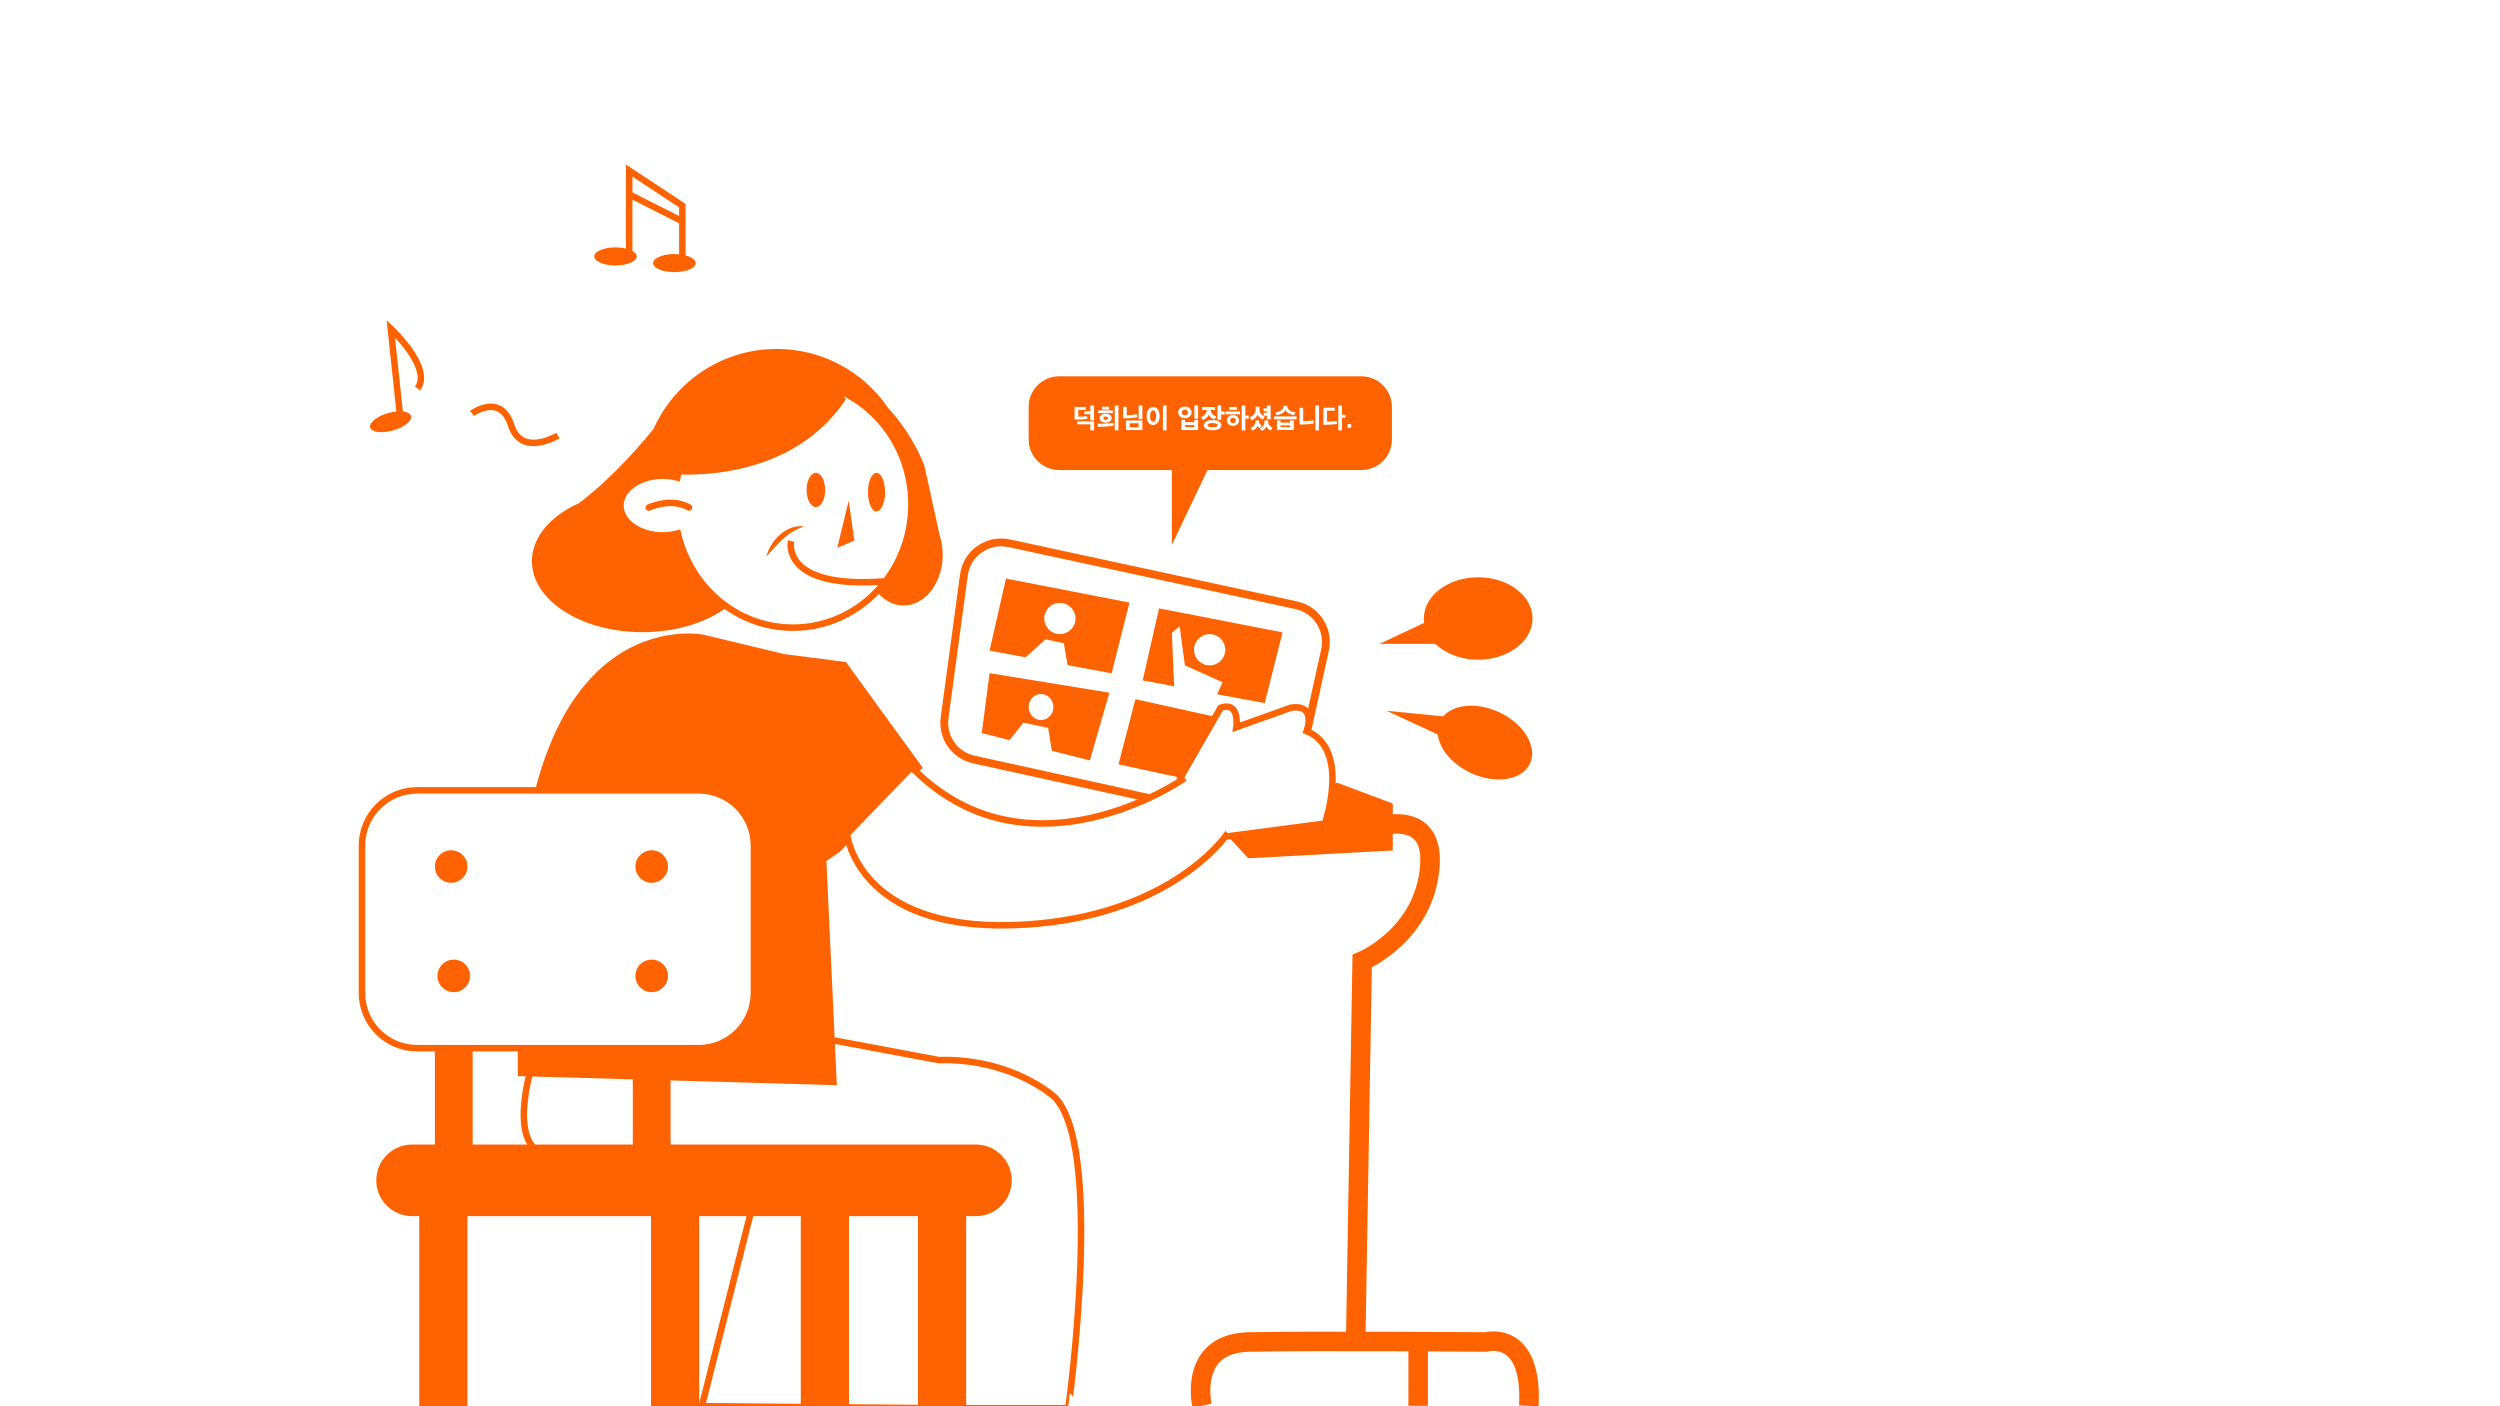 <?xml version="1.0" encoding="iso-8859-1"?>
<!-- Generator: Adobe Illustrator 25.0.1, SVG Export Plug-In . SVG Version: 6.00 Build 0)  -->
<svg version="1.1" xmlns="http://www.w3.org/2000/svg" xmlns:xlink="http://www.w3.org/1999/xlink" x="0px" y="0px"
	 viewBox="0 0 1920 1080" style="enable-background:new 0 0 1920 1080;" xml:space="preserve">
<g id="&#xB808;&#xC774;&#xC5B4;_2">
	<rect style="fill:#FFFFFF;" width="1920" height="1081"/>
</g>
<g id="&#xB808;&#xC774;&#xC5B4;_1">
	<polygon style="fill:#FF6200;" points="935.651,634.154 1026.995,601.154 1069.651,617.154 1069.651,653.154 958.651,659.154 	"/>
	<path style="fill:none;stroke:#FF6200;stroke-width:15;stroke-miterlimit:10;" d="M1041.151,640.154c0,0,61-28,57,25s-52,73-52,73
		l-5,293"/>
	<path style="fill:none;stroke:#FF6200;stroke-width:15;stroke-miterlimit:10;" d="M923.151,1079.654c0,0-11-48,36-49s182,0,182,0
		s36-10,33,49"/>
	
		<line style="fill:none;stroke:#FF6200;stroke-width:15;stroke-miterlimit:10;" x1="1089.151" y1="1035.654" x2="1089.151" y2="1079.654"/>
	<path style="fill:#FFFFFF;stroke:#FF6200;stroke-width:5;stroke-miterlimit:10;" d="M807.5,840.5
		c-33.6-25.6-72.314-26.88-86.459-26.368L608,793l-200,27c0,0-20,65,15,67l163.374,5.413L585,898.015L539,1080l183.5,1.5h98
		C820.5,1081.5,849.5,872.5,807.5,840.5z"/>
	<g>
		<path style="fill:#FF6200;" d="M626.5,416.5c-1.609,0.522-3.057,1.16-4.456,1.863c-1.402,0.672-2.718,1.47-4.003,2.263
			c-2.563,1.617-4.907,3.491-7.176,5.485l-1.696,1.514c-0.544,0.535-1.078,1.08-1.636,1.607l-0.837,0.792
			c-0.256,0.288-0.525,0.565-0.793,0.845c-0.53,0.564-1.079,1.116-1.639,1.665c-1.07,1.142-2.123,2.321-3.283,3.452
			c-1.074,1.194-2.19,2.383-3.482,3.514c0.337-1.65,0.85-3.242,1.405-4.829c0.667-1.522,1.385-3.041,2.216-4.499
			c0.447-0.709,0.905-1.415,1.381-2.109l0.717-1.043l0.806-0.98c0.544-0.65,1.111-1.281,1.668-1.923
			c0.606-0.598,1.241-1.172,1.865-1.755c2.566-2.252,5.533-4.139,8.806-5.278c1.645-0.541,3.324-0.97,5.052-1.084
			C623.125,415.877,624.882,415.94,626.5,416.5z"/>
	</g>
	<path style="fill:#FF6200;" d="M708.687,589.659l-59-81.233l-47.353-6.063l0,0l-62.102-14.937c0,0-142.545-29-142.545,244v95l245,7
		l-8.022-172.143l10.022-6.857L708.687,589.659z"/>
	<path style="fill:#FFFFFF;stroke:#FF6200;stroke-width:6;stroke-miterlimit:10;" d="M959.368,629.809l-211.545-46.518
		c-14.66-3.224-24.395-17.155-22.382-32.03l14.85-109.735c2.255-16.661,18.227-27.868,34.662-24.319l220.581,47.63
		c15.608,3.37,25.506,18.784,22.077,34.379l-23.886,108.622C990.304,623.393,974.922,633.229,959.368,629.809z"/>
	<polygon style="fill:#FF6200;" points="772.569,444.342 760,499.679 853.697,517.1 867.409,462.788 	"/>
	<polygon style="fill:#FF6200;" points="890.16,467.242 877.591,522.579 971.288,540 985,485.688 	"/>
	<path style="fill:#FF6200;" d="M721.511,410.442L721.511,410.442L710,358c0,0-7.731-22.735-27.743-44.465
		C663.648,286.059,632.184,268,596.5,268c-25.731,0-49.267,9.393-67.373,24.934L529,293c0,0-0.024,0.038-0.06,0.093
		c-11.512,9.929-20.811,22.35-27.065,36.426c-15.005,18.34-35.079,40.153-57.223,56.897c-5.391,2.433-10.338,5.242-14.706,8.394
		C416.604,404.434,408.5,417.11,408.5,431c0,30.099,38.056,54.5,85,54.5c25.271,0,47.954-7.078,63.523-18.303
		C569.189,472.222,582.519,475,596.5,475c27.871,0,53.165-11.02,71.773-28.935C673.52,457.408,683.077,465,694,465
		c16.568,0,30-17.461,30-39C724,420.468,723.108,415.209,721.511,410.442z"/>
	<path style="fill:#FFFFFF;stroke:#FF6200;stroke-width:5;stroke-miterlimit:10;" d="M609.004,292.5
		c-43.481,0-79.833,31.763-88.846,74.224c-3.491-0.907-7.262-1.402-11.197-1.402c-17.928,0-32.461,10.272-32.461,22.944
		c0,12.672,14.533,22.944,32.461,22.944c4.094,0,8.008-0.541,11.616-1.519c9.672,41.516,45.59,72.346,88.427,72.346
		c50.256,0,90.996-42.429,90.996-94.768S659.259,292.5,609.004,292.5z"/>
	<ellipse style="fill:#FF6200;" cx="626.596" cy="376.312" rx="7.121" ry="13.147"/>
	<ellipse style="fill:#FF6200;" cx="673.158" cy="377.956" rx="6.574" ry="14.79"/>
	<polyline style="fill:#FF6200;" points="651.794,384.529 656.176,415.206 643.029,420.684 	"/>
	<path style="fill:none;stroke:#FF6200;stroke-width:5;stroke-linecap:round;stroke-miterlimit:10;" d="M498.318,389.762
		c0,0,17.029-7.98,30.864,0"/>
	<path style="fill:#FF6200;" d="M508.5,363.5c0,0,94.206,13.433,141.103-56.784L637.5,288.5h-79L508.5,363.5z"/>
	<path style="fill:#FFFFFF;stroke:#FF6200;stroke-width:5;stroke-miterlimit:10;" d="M561.5,854.5"/>
	<g>
		<path style="fill:#FFFFFF;stroke:#FF6200;stroke-width:5;stroke-miterlimit:10;" d="M536.647,805H320.353
			C296.962,805,278,786.038,278,762.647V649.353C278,625.962,296.962,607,320.353,607h216.294C560.038,607,579,625.962,579,649.353
			v113.294C579,786.038,560.038,805,536.647,805z"/>
		<rect x="334" y="805" style="fill:#FF6200;" width="29" height="82"/>
		<rect x="486" y="804" style="fill:#FF6200;" width="29" height="82"/>
		<path style="fill:#FF6200;" d="M749.5,934h-433c-15.188,0-27.5-12.312-27.5-27.5l0,0c0-15.188,12.312-27.5,27.5-27.5h433
			c15.188,0,27.5,12.312,27.5,27.5l0,0C777,921.688,764.688,934,749.5,934z"/>
		<rect x="322" y="918" style="fill:#FF6200;" width="37" height="169"/>
		<rect x="500" y="918" style="fill:#FF6200;" width="37" height="169"/>
		<rect x="705" y="918" style="fill:#FF6200;" width="37" height="169"/>
		<rect x="615" y="918" style="fill:#FF6200;" width="37" height="169"/>
	</g>
	<path style="fill:none;stroke:#FF6200;stroke-width:5;stroke-miterlimit:10;" d="M607.545,415.5c0,0-8.478,37,71.455,31"/>
	<circle style="fill:#FF6200;" cx="346.5" cy="665.5" r="12.5"/>
	<circle style="fill:#FF6200;" cx="348.5" cy="749.5" r="12.5"/>
	<circle style="fill:#FF6200;" cx="500.5" cy="665.5" r="12.5"/>
	<circle style="fill:#FF6200;" cx="500.5" cy="749.5" r="12.5"/>
	<g>
		<path style="fill:#FF6200;" d="M617.5,404.5c-3.196,0.845-5.984,2.222-8.627,3.772c-2.634,1.569-5.04,3.445-7.339,5.464
			l-1.712,1.538l-1.639,1.638l-0.834,0.811l-0.785,0.865c-0.525,0.577-1.065,1.144-1.613,1.71c-1.046,1.174-2.064,2.387-3.177,3.556
			c-1.036,1.225-2.068,2.469-3.273,3.646c0.424-1.603,1.021-3.141,1.614-4.697c0.715-1.484,1.467-2.968,2.322-4.394
			c0.458-0.693,0.925-1.384,1.407-2.065l0.725-1.023l0.809-0.961l1.665-1.892c0.601-0.59,1.231-1.155,1.848-1.731
			c2.536-2.226,5.441-4.112,8.643-5.298c1.609-0.566,3.252-1.033,4.947-1.201C614.16,404.071,615.881,404.038,617.5,404.5z"/>
	</g>
	<polygon style="fill:#FF6200;" points="760,517 852,532 837,584 754,563 	"/>
	<polygon style="fill:#FF6200;" points="872,537 859,587 947,606 967,558 	"/>
	<path style="fill:#FFFFFF;stroke:#FF6200;stroke-width:5;stroke-miterlimit:10;" d="M1003.5,561.5c0,0,8-21-12-18l-42,15
		c0,0,3-20-12-15l-31,54l1.197,1.539c-10.52,6.939-122.479,77.352-207.697-9.901L650.5,640.5c0,0,8,74,128,70
		c108.541-3.618,154.9-57.956,162.765-68.302l0.235,0.302l76-10C1017.5,632.5,1037.5,575.5,1003.5,561.5z"/>
	<circle style="fill:#FFFFFF;" cx="814" cy="475" r="12"/>
	<circle style="fill:#FFFFFF;" cx="929" cy="499" r="12"/>
	<ellipse style="fill:#FFFFFF;" cx="799.5" cy="543" rx="9.5" ry="10"/>
	<polygon style="fill:#FFFFFF;" points="785.719,506.469 803,491 817,494 821,517 	"/>
	<polygon style="fill:#FFFFFF;" points="902,533 900,486 906,481 910,511 939,524 933,537 	"/>
	<polygon style="fill:#FFFFFF;" points="775.347,568.401 786,555 805,559 809,584 771,575 	"/>
	
		<ellipse transform="matrix(0.962 -0.272 0.272 0.962 -76.794 93.758)" style="fill:#FF6200;" cx="300.034" cy="324.075" rx="16.309" ry="6.931"/>
	<path style="fill:none;stroke:#FF6200;stroke-width:5;stroke-miterlimit:10;" d="M307.327,319.897l-7.19-67.454
		c0,0,32.17,29.893,20.584,45.876"/>
	<ellipse style="fill:#FF6200;" cx="472.692" cy="196.933" rx="16.335" ry="6.942"/>
	<ellipse style="fill:#FF6200;" cx="517.926" cy="202.058" rx="16.335" ry="6.942"/>
	<polyline style="fill:none;stroke:#FF6200;stroke-width:5;stroke-miterlimit:10;" points="483.214,194.707 483.214,131 
		524.051,157.953 524.051,202.058 	"/>
	
		<line style="fill:none;stroke:#FF6200;stroke-width:5;stroke-miterlimit:10;" x1="483.009" y1="149.208" x2="524.051" y2="169.948"/>
	<path style="fill:none;stroke:#FF6200;stroke-width:5;stroke-miterlimit:10;" d="M362.5,317.5c0,0,22-16,30,9s36,8,36,8"/>
	<ellipse style="fill:#FF6200;" cx="1135.25" cy="475" rx="41.75" ry="31.645"/>
	<polygon style="fill:#FF6200;" points="1110.5,470.5 1118.5,494.5 1059.5,494.5 	"/>
	
		<ellipse transform="matrix(0.421 -0.907 0.907 0.421 143.446 1364.547)" style="fill:#FF6200;" cx="1140.235" cy="569.948" rx="25.729" ry="38.148"/>
	<polygon style="fill:#FF6200;" points="1118.7,551.209 1118.474,570.71 1064.95,545.886 	"/>
	<polygon style="fill:#FF6200;" points="900,352.5 929,357.5 900,418.5 	"/>
	<path style="fill:#FF6200;" d="M1045.477,361H813.523C800.531,361,790,350.468,790,337.477v-24.954
		C790,299.532,800.531,289,813.523,289h231.954c12.991,0,23.523,10.532,23.523,23.523v24.954
		C1069,350.468,1058.469,361,1045.477,361z"/>
	<g>
		<path style="fill:#FFFFFF;" d="M826.951,322.241h-1.675v-9.704h8.674v2.254h-5.818v5.196c0.258,0.021,0.558,0.021,0.837,0.021
			c1.976,0,4.358-0.172,5.904-0.43c0.107,0.708,0.172,1.417,0.258,2.125C832.833,322.134,828.39,322.241,826.951,322.241z
			 M837.385,330.55v-4.659h-10.198v-2.232h13.054v6.892H837.385z M837.363,322.821v-4.659h-4.53v-2.276h4.53v-4.487h2.855v11.422
			H837.363z"/>
		<path style="fill:#FFFFFF;" d="M855.328,326.964c-3.198,0.537-8.479,0.837-12.022,0.837l-0.301-2.405
			c3.973,0.021,7.944-0.107,12.088-0.537L855.328,326.964z M843.413,317.303v-2.125h11.25v2.125H843.413z M849.167,324.581
			c-2.748,0-4.616-1.503-4.616-3.414c0-1.932,1.825-3.414,4.616-3.414c2.705,0,4.616,1.481,4.616,3.414
			C853.783,323.078,851.872,324.581,849.167,324.581z M846.419,312.387h5.432v2.125h-5.432V312.387z M849.167,319.879
			c-1.052,0-1.804,0.558-1.804,1.31c0,0.73,0.752,1.288,1.804,1.288c1.009,0,1.782-0.558,1.782-1.288
			C850.949,320.438,850.176,319.879,849.167,319.879z M858.957,330.528h-2.834v-19.129h2.834V330.528z"/>
		<path style="fill:#FFFFFF;" d="M864.084,321.296h-1.546v-8.888h2.812v6.462h0.558c1.911,0,5.11-0.322,7.235-0.751
			c0.086,0.772,0.215,1.545,0.301,2.34C870.933,321.039,866.381,321.296,864.084,321.296z M864.728,330.292v-7.364h12.603v7.364
			H864.728z M874.475,325.075h-6.87v3.049h6.87V325.075z M877.352,311.399v10.563h-2.877v-10.563H877.352z"/>
		<path style="fill:#FFFFFF;" d="M885.57,312.623c3.177,0,5.045,2.898,5.045,6.913c0,3.929-1.868,6.849-5.045,6.849
			c-3.135,0-5.003-2.898-5.003-6.849C880.567,315.521,882.436,312.623,885.57,312.623z M885.57,315.135
			c-1.289,0-2.298,1.481-2.298,4.401c0,2.876,1.009,4.379,2.298,4.379c1.374,0,2.383-1.503,2.383-4.379
			C887.953,316.616,886.944,315.135,885.57,315.135z M893.105,330.528v-19.129h2.834v19.129H893.105z"/>
		<path style="fill:#FFFFFF;" d="M909.974,312.258c2.92,0,5.175,1.782,5.175,4.444s-2.255,4.487-5.175,4.487
			c-2.877,0-5.109-1.825-5.109-4.487S907.097,312.258,909.974,312.258z M907.312,330.292v-7.901h2.855v1.868h7.106v-1.868h2.855
			v7.901H907.312z M909.974,318.87c1.417,0,2.448-0.901,2.448-2.146c0-1.246-1.053-2.19-2.448-2.19c-1.374,0-2.383,0.923-2.383,2.19
			C907.591,317.969,908.6,318.87,909.974,318.87z M917.273,326.449h-7.106v1.61h7.106V326.449z M917.273,321.533v-10.134h2.877
			v10.134H917.273z"/>
		<path style="fill:#FFFFFF;" d="M923.173,312.58h10.091v2.297h-3.521c0.301,2.662,2.104,4.315,4.337,5.067l-1.524,2.233
			c-1.459-0.473-3.499-2.147-4.207-3.736c-0.494,1.696-2.727,3.542-4.573,4.122l-1.438-2.254c2.684-0.901,4.294-2.748,4.487-5.432
			h-3.65V312.58z M931.267,330.399c-4.208,0-6.741-1.481-6.741-3.843c0-2.404,2.533-3.929,6.741-3.929
			c4.229,0,6.784,1.524,6.784,3.929C938.051,328.918,935.496,330.399,931.267,330.399z M927.402,326.556
			c0,0.966,1.438,1.61,3.864,1.61c2.513,0,3.887-0.644,3.887-1.61c0-0.966-1.374-1.631-3.887-1.631
			C928.841,324.925,927.402,325.547,927.402,326.556z M937.858,318.355v4.036h-2.812v-10.992h2.812v4.659h2.662v2.297H937.858z"/>
		<path style="fill:#FFFFFF;" d="M941.246,318.184v-2.233h11.121v2.233H941.246z M946.914,318.828c2.619,0,4.701,1.631,4.701,4.101
			c0,2.49-2.082,4.122-4.701,4.122c-2.642,0-4.659-1.653-4.659-4.122C942.255,320.438,944.272,318.828,946.914,318.828z
			 M943.994,312.559h5.903v2.275h-5.903V312.559z M946.914,325.011c1.159,0,2.168-0.816,2.168-2.083
			c0-1.246-0.966-2.083-2.168-2.083c-1.203,0-2.147,0.837-2.147,2.083C944.767,324.195,945.711,325.011,946.914,325.011z
			 M956.425,319.171h2.598v2.319h-2.598v9.039h-2.834v-19.129h2.834V319.171z"/>
		<path style="fill:#FFFFFF;" d="M969.881,322.22c-1.46-0.516-3.413-2.083-4.101-3.671c-0.579,1.675-2.684,3.607-4.551,4.272
			l-1.438-2.34c2.855-1.03,4.336-3.134,4.508-5.968v-2.125h2.92v1.975c0.215,3.006,1.739,4.766,4.122,5.582L969.881,322.22z
			 M965.759,327.157c-0.558,1.546-2.318,3.027-3.907,3.542c-0.515-0.708-1.009-1.417-1.503-2.147
			c2.276-0.794,3.821-2.555,3.821-4.959v-0.687h2.791v0.666c0,1.631,1.139,2.727,2.233,3.199c-0.602,0.666-1.224,1.353-1.804,2.061
			C966.747,328.51,966.038,327.78,965.759,327.157z M972.586,327.458c-0.386,1.202-1.846,2.705-3.478,3.521
			c-0.516-0.666-1.03-1.288-1.546-1.932c2.361-1.074,3.563-2.877,3.563-5.325v-0.815h2.812v0.858c0,2.362,1.353,3.951,3.479,4.638
			l-1.524,2.211C974.583,330.163,972.973,328.639,972.586,327.458z M972.973,322.069v-2.834h-2.555v-2.211h2.555v-1.159h-2.555
			v-2.211h2.555v-2.254h2.898v10.67H972.973z"/>
		<path style="fill:#FFFFFF;" d="M978.529,322.026v-2.233h17.282v2.233H978.529z M980.418,318.892l-1.095-2.189
			c3.392-0.365,6.397-2.018,6.397-4.852v-0.172h2.877v0.172c0,2.834,2.898,4.379,6.398,4.766l-1.074,2.211
			c-2.641-0.322-5.646-1.632-6.763-3.865C986.043,317.196,982.994,318.591,980.418,318.892z M980.697,330.206v-7.299h2.812v1.674
			h7.3v-1.674h2.834v7.299H980.697z M990.81,326.707h-7.3v1.31h7.3V326.707z"/>
		<path style="fill:#FFFFFF;" d="M999.972,325.998h-1.91v-12.731h2.812v10.176h0.794c1.997,0,4.788-0.193,6.978-0.666
			c0.086,0.794,0.172,1.588,0.279,2.383C1006.499,325.74,1002.377,325.998,999.972,325.998z M1013.004,330.528h-2.812v-19.129h2.812
			V330.528z"/>
		<path style="fill:#FFFFFF;" d="M1019.677,323.851c2.125,0,5.109-0.214,6.913-0.58c0.086,0.773,0.171,1.546,0.278,2.319
			c-1.76,0.343-5.389,0.644-8.823,0.644h-1.675v-13.118h8.803v2.297h-5.99v8.437H1019.677z M1030.647,318.548h2.662v2.319h-2.662
			v9.661h-2.812v-19.129h2.812V318.548z"/>
		<path style="fill:#FFFFFF;" d="M1034.851,325.698h2.898v2.748h-2.898V325.698z"/>
	</g>
</g>
</svg>
